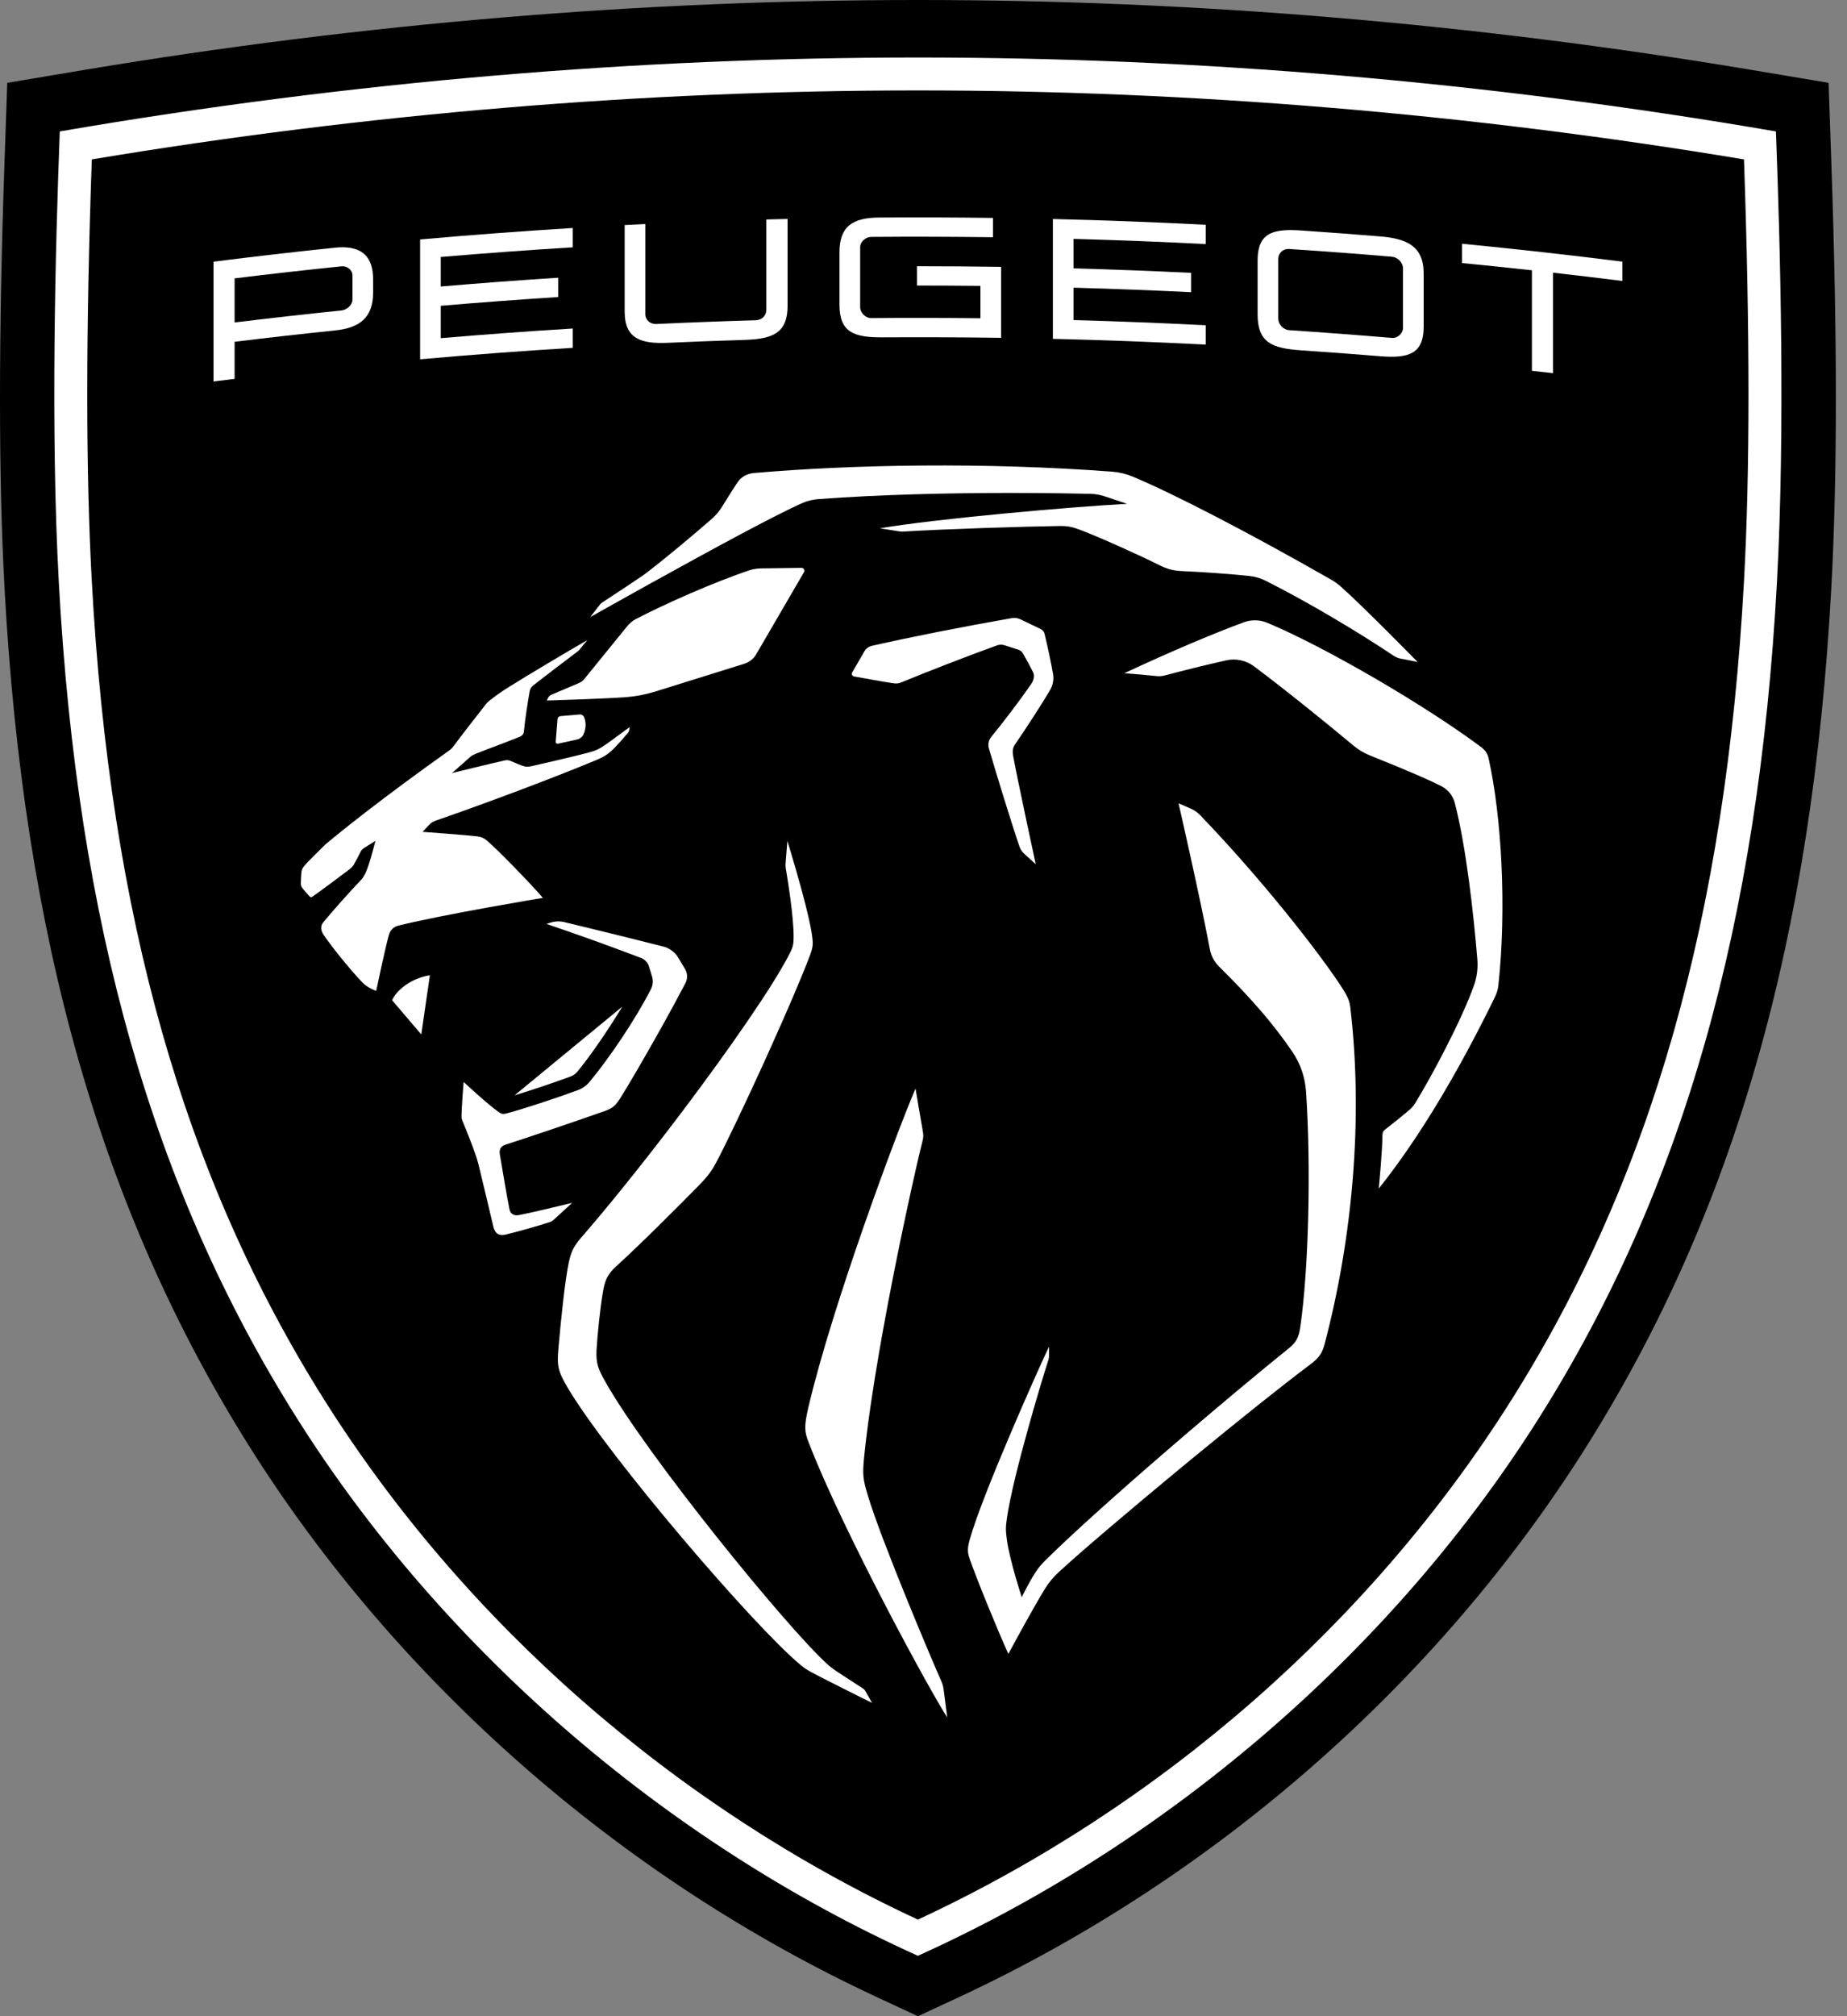 <svg width="44" height="48" viewBox="0 0 44 48" fill="none" xmlns="http://www.w3.org/2000/svg">
<rect x="0" y="0" width="44" height="48" fill="#808080" stroke="none"/>
<path fill-rule="evenodd" clip-rule="evenodd" d="M20.888 47.545C14.773 44.701 9.462 40.039 5.932 34.422C2.411 28.82 0.561 22.332 0.108 14.003C-0.036 11.345 -0.036 8.03 0.107 3.871L0.173 1.972L2.046 1.658C8.639 0.558 15.309 0 21.867 0C28.427 0 35.095 0.558 41.687 1.658L43.561 1.972L43.627 3.871C43.771 8.031 43.771 11.346 43.626 14.003C43.172 22.332 41.323 28.82 37.802 34.422C34.273 40.039 28.961 44.701 22.847 47.545L21.867 48L20.888 47.545Z" fill="black"/>
<path fill-rule="evenodd" clip-rule="evenodd" d="M21.866 1.369C15.254 1.369 8.39 1.931 1.424 3.129C1.32 5.912 1.202 10.213 1.401 13.863C1.844 22.001 3.642 28.317 7.059 33.741C10.465 39.15 15.74 43.8 21.866 46.562C27.992 43.8 33.267 39.15 36.673 33.741C40.09 28.317 41.887 22.001 42.331 13.863C42.529 10.213 42.411 5.912 42.307 3.129C35.341 1.931 28.478 1.369 21.866 1.369ZM21.866 2.153C28.384 2.153 35.002 2.705 41.546 3.795C41.689 7.923 41.689 11.208 41.547 13.821C41.11 21.82 39.351 28.018 36.008 33.325C32.665 38.631 27.653 43.014 21.866 45.7C16.079 43.014 11.067 38.631 7.724 33.325C4.381 28.018 2.621 21.82 2.186 13.821C2.043 11.208 2.043 7.923 2.187 3.795C8.73 2.705 15.348 2.153 21.866 2.153Z" fill="white"/>
<path fill-rule="evenodd" clip-rule="evenodd" d="M8.192 5.887C8.127 5.885 8.059 5.888 7.987 5.896C7.019 5.996 6.052 6.108 5.086 6.23V9.082C5.253 9.061 5.421 9.04 5.589 9.02V8.137C6.387 8.039 7.187 7.949 7.987 7.866C8.565 7.806 8.888 7.564 8.888 6.967V6.644C8.888 6.133 8.641 5.898 8.192 5.887ZM8.136 6.34C8.266 6.327 8.397 6.425 8.397 6.556V7.134C8.397 7.258 8.266 7.377 8.136 7.391C7.286 7.478 6.437 7.574 5.589 7.677V6.627C6.437 6.523 7.286 6.428 8.136 6.34Z" fill="white"/>
<path fill-rule="evenodd" clip-rule="evenodd" d="M20.941 5.179C21.846 5.173 22.751 5.176 23.656 5.188V5.648C22.689 5.635 21.721 5.632 20.753 5.64C20.622 5.642 20.491 5.755 20.491 5.886V7.315C20.491 7.446 20.622 7.575 20.753 7.573C21.621 7.566 22.488 7.567 23.356 7.577V6.806C22.853 6.801 22.349 6.798 21.846 6.798V6.338C22.514 6.338 23.181 6.343 23.849 6.353V8.043C22.911 8.029 21.973 8.026 21.034 8.031C20.347 8.036 19.998 7.918 19.998 7.252V6.009C19.998 5.388 20.31 5.184 20.941 5.179Z" fill="white"/>
<path fill-rule="evenodd" clip-rule="evenodd" d="M30.744 5.477C30.202 5.479 29.959 5.65 29.959 6.21V7.483C29.959 8.161 30.308 8.293 30.994 8.34C31.623 8.382 32.252 8.43 32.881 8.481C33.56 8.537 33.915 8.422 33.915 7.781V6.507C33.915 5.855 33.504 5.68 32.881 5.629C32.252 5.577 31.623 5.53 30.994 5.487C30.904 5.48 30.821 5.477 30.744 5.477ZM30.714 5.928C31.53 5.981 32.346 6.043 33.161 6.112C33.292 6.123 33.423 6.246 33.423 6.395V7.806C33.423 7.937 33.292 8.056 33.161 8.045C32.346 7.976 31.53 7.915 30.714 7.861C30.564 7.85 30.451 7.713 30.451 7.583V6.172C30.451 6.022 30.564 5.918 30.714 5.928Z" fill="white"/>
<path fill-rule="evenodd" clip-rule="evenodd" d="M18.762 5.212V7.275C18.762 7.928 18.418 8.071 17.725 8.093C17.122 8.111 16.519 8.134 15.916 8.161C15.274 8.19 14.881 8.068 14.881 7.421V5.358L15.373 5.333V7.483C15.373 7.614 15.486 7.721 15.635 7.714C16.425 7.677 17.215 7.647 18.006 7.624C18.156 7.62 18.256 7.506 18.256 7.375V5.225C18.424 5.22 18.593 5.216 18.762 5.212Z" fill="white"/>
<path fill-rule="evenodd" clip-rule="evenodd" d="M25.082 5.214C26.297 5.243 27.51 5.289 28.724 5.351V5.811C27.675 5.757 26.625 5.716 25.575 5.687V6.389C26.509 6.415 27.443 6.451 28.376 6.496V6.956C27.443 6.911 26.509 6.875 25.575 6.849V7.62C26.625 7.649 27.675 7.69 28.724 7.744V8.204C27.51 8.142 26.297 8.096 25.082 8.067V5.214Z" fill="white"/>
<path fill-rule="evenodd" clip-rule="evenodd" d="M13.645 5.428V5.888C12.596 5.952 11.547 6.029 10.5 6.118V6.821C11.432 6.741 12.364 6.672 13.297 6.612V7.072C12.364 7.132 11.432 7.201 10.5 7.28V8.051C11.547 7.962 12.596 7.885 13.645 7.821V8.281C12.431 8.355 11.219 8.446 10.008 8.554V5.701C11.219 5.593 12.431 5.503 13.645 5.428Z" fill="white"/>
<path fill-rule="evenodd" clip-rule="evenodd" d="M34.828 5.803C36.103 5.927 37.377 6.069 38.649 6.229V6.689C38.099 6.62 37.548 6.554 36.997 6.492V8.884C36.83 8.865 36.662 8.847 36.494 8.828V6.435C35.94 6.374 35.384 6.317 34.828 6.263V5.803Z" fill="white"/>
<path fill-rule="evenodd" clip-rule="evenodd" d="M17.957 11.262C20.299 11.057 23.467 11.001 26.493 11.229C26.665 11.242 26.833 11.283 26.992 11.35C27.983 11.766 29.742 12.676 31.698 13.792C31.785 13.841 31.866 13.899 31.94 13.964C32.458 14.42 33.771 15.76 33.771 15.76L33.362 15.679C33.304 15.668 33.251 15.645 33.202 15.613C32.374 15.058 31.165 14.335 30.151 13.826C30.031 13.766 29.901 13.727 29.767 13.713C29.274 13.661 28.608 13.615 28.172 13.597C27.956 13.588 27.81 13.552 27.6 13.446C27.198 13.242 26.224 12.802 25.739 12.617C25.531 12.538 25.426 12.519 25.222 12.523C24.389 12.535 22.49 12.595 21.521 12.655C21.487 12.657 21.455 12.656 21.422 12.65L20.96 12.578C22.27 12.353 25.51 12.065 26.851 11.995L26.305 11.813C26.2 11.778 26.09 11.76 25.979 11.757C25.688 11.75 25.04 11.737 24.2 11.736L23.913 11.736C22.64 11.738 21.003 11.77 19.493 11.883C19.361 11.893 19.232 11.924 19.111 11.978C18.501 12.245 17.013 13.05 15.521 13.876L15.19 14.06C14.805 14.274 14.423 14.488 14.06 14.691C14.06 14.691 14.247 14.452 14.283 14.405C14.314 14.365 14.324 14.358 14.367 14.33C14.427 14.29 14.632 14.156 14.838 14.02L14.991 13.918C15.115 13.836 15.225 13.762 15.288 13.719C15.318 13.698 15.338 13.683 15.377 13.655C15.826 13.317 16.535 12.721 16.957 12.352C17.053 12.269 17.134 12.172 17.201 12.064C17.337 11.844 17.486 11.605 17.578 11.472C17.657 11.357 17.791 11.277 17.957 11.262Z" fill="white"/>
<path fill-rule="evenodd" clip-rule="evenodd" d="M19.092 13.519C19.146 13.518 19.179 13.576 19.153 13.622L18.021 15.565C17.958 15.68 17.853 15.765 17.728 15.803L15.606 16.465C15.36 16.539 15.152 16.579 14.896 16.599C14.425 16.634 13.027 16.678 13.027 16.678L13.058 16.612C13.073 16.58 13.098 16.556 13.13 16.542L13.791 16.262C13.841 16.241 13.884 16.209 13.917 16.168L14.938 14.913C14.993 14.846 15.065 14.782 15.14 14.742C15.815 14.388 17.015 13.856 17.856 13.576C17.935 13.55 18.042 13.533 18.125 13.532L19.092 13.519Z" fill="white"/>
<path fill-rule="evenodd" clip-rule="evenodd" d="M13.81 17.01C13.854 17.006 13.896 17.031 13.913 17.072C13.972 17.207 13.956 17.358 13.899 17.488C13.877 17.54 13.81 17.591 13.754 17.604L13.29 17.706C13.262 17.712 13.236 17.69 13.238 17.662L13.282 17.118C13.285 17.081 13.314 17.052 13.351 17.049L13.81 17.01Z" fill="white"/>
<path fill-rule="evenodd" clip-rule="evenodd" d="M24.101 14.716C24.17 14.703 24.242 14.713 24.306 14.743L24.79 14.975C24.838 14.997 24.873 15.041 24.885 15.093C24.951 15.369 25.032 15.735 25.086 16.047C25.108 16.176 25.084 16.308 25.018 16.422C24.817 16.77 24.405 17.395 24.175 17.731C24.124 17.806 24.118 17.897 24.134 17.987C24.238 18.563 24.674 20.575 24.674 20.575L24.399 20.326C24.345 20.275 24.309 20.222 24.286 20.153C24.091 19.584 23.726 18.395 23.558 17.817C23.531 17.721 23.552 17.62 23.614 17.544C23.9 17.198 24.317 16.644 24.56 16.293C24.628 16.195 24.651 16.086 24.611 16.004C24.555 15.89 24.46 15.716 24.37 15.558C24.346 15.514 24.305 15.482 24.257 15.466L23.928 15.361C23.871 15.343 23.809 15.344 23.753 15.364C23.036 15.623 22.073 15.997 21.483 16.241C21.397 16.276 21.361 16.279 21.257 16.263C21.086 16.238 20.589 16.149 20.345 16.104C20.301 16.096 20.279 16.046 20.302 16.008L20.591 15.508C20.63 15.44 20.695 15.393 20.771 15.375C21.701 15.164 22.931 14.921 24.101 14.716Z" fill="white"/>
<path fill-rule="evenodd" clip-rule="evenodd" d="M13.991 15.239L13.8 15.473C13.79 15.483 13.779 15.493 13.768 15.503C13.601 15.627 12.896 16.165 12.706 16.316C12.652 16.359 12.63 16.396 12.617 16.463C12.575 16.701 12.503 17.154 12.482 17.405C12.476 17.478 12.444 17.515 12.369 17.545C12.043 17.678 11.655 17.817 11.341 17.942C11.274 17.969 11.256 17.979 11.216 18.009C11.185 18.034 10.768 18.404 10.768 18.404C10.768 18.404 11.674 18.182 12.006 18.107C12.085 18.089 12.119 18.094 12.192 18.128C12.261 18.16 12.375 18.205 12.435 18.227C12.527 18.261 12.576 18.26 12.679 18.237C13.053 18.154 13.682 18.005 14.017 17.918C14.191 17.873 14.286 17.826 14.433 17.723C14.594 17.612 15 17.308 15 17.308C15 17.308 14.992 17.362 14.987 17.391C14.982 17.417 14.973 17.431 14.956 17.451C14.874 17.551 14.729 17.712 14.657 17.786C14.493 17.956 14.394 18.016 14.188 18.102C13.236 18.498 11.611 19.112 10.391 19.533C10.311 19.561 10.277 19.584 10.217 19.644C10.153 19.709 10.067 19.804 10.067 19.804C10.067 19.804 11.062 19.876 11.365 19.911C11.464 19.922 11.534 19.954 11.609 20.019C11.859 20.233 12.685 21.081 12.932 21.376C12.932 21.376 10.584 21.765 9.496 22.035C9.361 22.068 9.294 22.153 9.264 22.26C9.174 22.576 8.962 23.59 8.962 23.59C8.962 23.59 8.886 23.566 8.781 23.505C8.708 23.464 8.672 23.43 8.592 23.346C8.335 23.075 7.912 22.555 7.708 22.254C7.649 22.166 7.624 22.052 7.698 21.962C7.919 21.691 8.362 21.197 8.606 20.943C8.632 20.915 8.665 20.867 8.7 20.799C8.783 20.636 8.891 20.223 8.929 20.074L8.941 20.026L8.942 20.019C8.942 20.019 8.94 20.021 8.936 20.023L8.891 20.051C8.831 20.089 8.733 20.151 8.691 20.177C8.628 20.217 8.611 20.234 8.585 20.289C8.545 20.372 8.476 20.503 8.423 20.593C8.406 20.623 8.36 20.669 8.335 20.688C8.023 20.926 7.678 21.181 7.433 21.354C7.416 21.365 7.395 21.36 7.38 21.346C7.349 21.315 7.218 21.166 7.195 21.132C7.175 21.102 7.166 21.075 7.166 21.04C7.166 20.978 7.172 20.869 7.178 20.788C7.185 20.692 7.213 20.646 7.33 20.525C7.461 20.39 7.604 20.248 7.754 20.102C8.122 19.793 9.051 19.041 10.71 17.86C10.741 17.838 10.769 17.812 10.792 17.78C10.966 17.546 11.461 16.906 11.584 16.754C11.601 16.732 11.62 16.712 11.642 16.695C11.837 16.541 11.934 16.474 12.132 16.35C12.594 16.059 13.489 15.53 13.991 15.239Z" fill="white"/>
<path fill-rule="evenodd" clip-rule="evenodd" d="M10.241 23.218L10.036 24.627L9.34 23.812C9.467 23.538 9.837 23.279 10.241 23.218Z" fill="white"/>
<path fill-rule="evenodd" clip-rule="evenodd" d="M14.825 23.965C14.478 24.535 14.064 25.14 13.75 25.518C13.709 25.567 13.655 25.605 13.593 25.628C13.25 25.756 12.678 25.949 12.258 26.077L14.825 23.965Z" fill="white"/>
<path fill-rule="evenodd" clip-rule="evenodd" d="M29.629 14.816C29.812 14.748 30.014 14.753 30.194 14.829C31.594 15.415 33.949 16.794 35.257 17.766C35.384 17.86 35.434 17.924 35.467 18.076C35.774 19.47 35.891 21.625 35.697 23.439C35.684 23.569 35.657 23.647 35.589 23.786C34.76 25.477 33.827 27.069 32.845 28.297L32.847 28.277C32.859 28.146 32.93 27.409 32.934 27.01C32.934 26.965 32.955 26.923 32.991 26.896C33.173 26.755 33.424 26.553 33.566 26.431C33.635 26.372 33.673 26.327 33.709 26.269C34.109 25.624 34.824 24.274 35.113 23.462C35.183 23.264 35.211 23.054 35.194 22.844C35.101 21.712 34.923 20.144 34.658 19.12C34.613 18.946 34.497 18.798 34.336 18.716C34.107 18.599 33.658 18.394 32.635 17.985C32.493 17.928 32.361 17.85 32.244 17.752C31.574 17.19 30.525 16.348 29.873 15.863C29.682 15.721 29.439 15.669 29.206 15.722C28.731 15.829 28.126 15.979 27.786 16.071C27.67 16.102 27.625 16.105 27.505 16.091C27.443 16.084 27.363 16.076 27.278 16.069L27.15 16.057C27.002 16.045 26.862 16.034 26.808 16.03L26.783 16.028C27.893 15.508 28.96 15.06 29.629 14.816Z" fill="white"/>
<path fill-rule="evenodd" clip-rule="evenodd" d="M13.109 21.967C13.219 21.931 13.336 21.927 13.448 21.954C13.953 22.075 15.021 22.336 15.828 22.542C15.941 22.571 16.083 22.677 16.143 22.777L16.319 23.069C16.38 23.171 16.384 23.297 16.33 23.403C16.183 23.686 15.974 24.071 15.753 24.467L15.585 24.765C15.277 25.31 14.97 25.836 14.796 26.113C14.681 26.296 14.617 26.377 14.413 26.449C13.619 26.728 12.633 27.061 12.046 27.25C11.927 27.289 11.886 27.361 11.909 27.494C11.951 27.735 12.086 28.555 12.138 28.794C12.157 28.883 12.228 28.953 12.36 28.928C12.706 28.862 13.629 28.637 13.629 28.637C13.629 28.637 13.357 28.888 13.194 29.036C13.164 29.064 13.13 29.084 13.091 29.097C12.84 29.181 12.226 29.352 12.035 29.394C11.885 29.426 11.79 29.368 11.752 29.199C11.752 29.199 11.49 28.088 11.396 27.71C11.381 27.653 11.366 27.603 11.348 27.546C11.277 27.328 11.107 26.898 11.011 26.672C10.999 26.646 10.994 26.619 10.994 26.59C10.997 26.332 11.045 25.758 11.045 25.758C11.045 25.758 11.609 26.286 11.883 26.477C11.944 26.52 11.981 26.529 12.057 26.51C12.432 26.414 13.295 26.129 13.769 25.952C13.877 25.912 13.972 25.844 14.046 25.755C14.536 25.165 15.15 24.246 15.505 23.553C15.554 23.458 15.564 23.349 15.533 23.246L15.456 22.995C15.434 22.922 15.356 22.839 15.284 22.811C14.449 22.494 13.791 22.259 13.017 21.996L13.109 21.967Z" fill="white"/>
<path fill-rule="evenodd" clip-rule="evenodd" d="M28.076 19.125L28.365 19.25C28.45 19.287 28.528 19.341 28.592 19.408C30.362 21.25 31.777 23.161 32.061 23.664C32.116 23.761 32.153 23.858 32.166 23.968C32.484 26.655 32.211 29.502 31.561 31.978C31.503 32.201 31.437 32.316 31.222 32.477C30.528 32.997 29.493 33.827 28.463 34.673L28.138 34.94C26.898 35.965 25.72 36.967 25.22 37.429C25.094 37.545 24.985 37.676 24.895 37.822C24.661 38.202 24.303 38.856 24.127 39.181L24.078 39.272C24.043 39.337 24.022 39.375 24.022 39.375C23.789 38.868 23.281 37.629 23.106 37.129C23.049 36.965 23.039 36.88 23.099 36.661C23.384 35.623 24.728 32.605 24.99 32.06L24.99 32.283C24.99 32.316 24.985 32.348 24.975 32.378C24.857 32.735 24.134 35.114 23.987 36.145C23.954 36.374 23.957 36.436 23.987 36.661C24.052 37.143 24.34 38.026 24.34 38.026C24.34 38.026 24.511 37.67 24.671 37.429C24.749 37.31 24.796 37.254 24.924 37.127C25.57 36.489 26.673 35.504 27.822 34.513L28.229 34.163C29.111 33.408 29.992 32.673 30.688 32.111C30.869 31.965 30.936 31.867 30.976 31.59C31.176 30.224 31.234 27.772 31.113 25.988C31.09 25.651 30.981 25.326 30.791 25.046C30.354 24.402 29.832 23.793 29.041 23.011C28.928 22.899 28.851 22.756 28.822 22.599C28.591 21.371 28.076 19.125 28.076 19.125Z" fill="white"/>
<path fill-rule="evenodd" clip-rule="evenodd" d="M18.757 20.019C18.757 20.019 18.918 20.539 19.073 21.103L19.127 21.303C19.225 21.671 19.312 22.034 19.344 22.264C19.374 22.485 19.369 22.544 19.291 22.756C19.099 23.263 18.748 24.078 18.372 24.912L18.211 25.27C17.75 26.282 17.284 27.259 17.058 27.682C16.947 27.89 16.842 28.026 16.632 28.239C16.153 28.725 15.236 29.644 14.668 30.158C14.462 30.345 14.407 30.505 14.365 30.747C14.297 31.135 14.23 31.798 14.211 32.141C14.195 32.442 14.244 32.583 14.412 32.881C15.413 34.66 18.752 38.755 19.704 39.614C19.773 39.677 19.823 39.719 19.969 39.815C20.108 39.908 20.565 40.203 20.565 40.203C20.583 40.216 20.598 40.232 20.61 40.251L20.775 40.541C20.775 40.541 20.759 40.534 20.732 40.52L20.66 40.484C20.603 40.456 20.527 40.418 20.44 40.375L20.228 40.269C19.903 40.106 19.516 39.911 19.312 39.801C19.228 39.756 19.149 39.703 19.076 39.642C17.962 38.719 14.547 34.734 13.543 33.071C13.293 32.655 13.267 32.521 13.301 32.127C13.364 31.396 13.461 30.475 13.547 30.072C13.598 29.829 13.652 29.686 13.839 29.471C14.467 28.749 15.234 27.797 15.981 26.82L16.244 26.474C17.376 24.974 18.418 23.474 18.808 22.709C18.897 22.535 18.904 22.475 18.906 22.311C18.911 21.834 18.759 20.906 18.719 20.672C18.713 20.635 18.711 20.598 18.714 20.561L18.757 20.019Z" fill="white"/>
<path fill-rule="evenodd" clip-rule="evenodd" d="M21.81 25.916C21.81 25.916 21.938 26.678 21.978 26.899C22 27.024 22.004 27.058 21.973 27.18C21.87 27.575 21.394 29.657 21.014 31.788L20.955 32.125C20.799 33.022 20.665 33.913 20.587 34.676C20.543 35.109 20.557 35.213 20.672 35.597C20.997 36.683 22.199 39.52 22.43 40.037C22.456 40.095 22.471 40.155 22.479 40.217L22.565 40.886C22.18 40.305 20.087 36.468 19.265 34.343C19.168 34.093 19.149 33.97 19.256 33.51C19.828 31.069 21.375 26.92 21.81 25.916Z" fill="white"/>
</svg>
